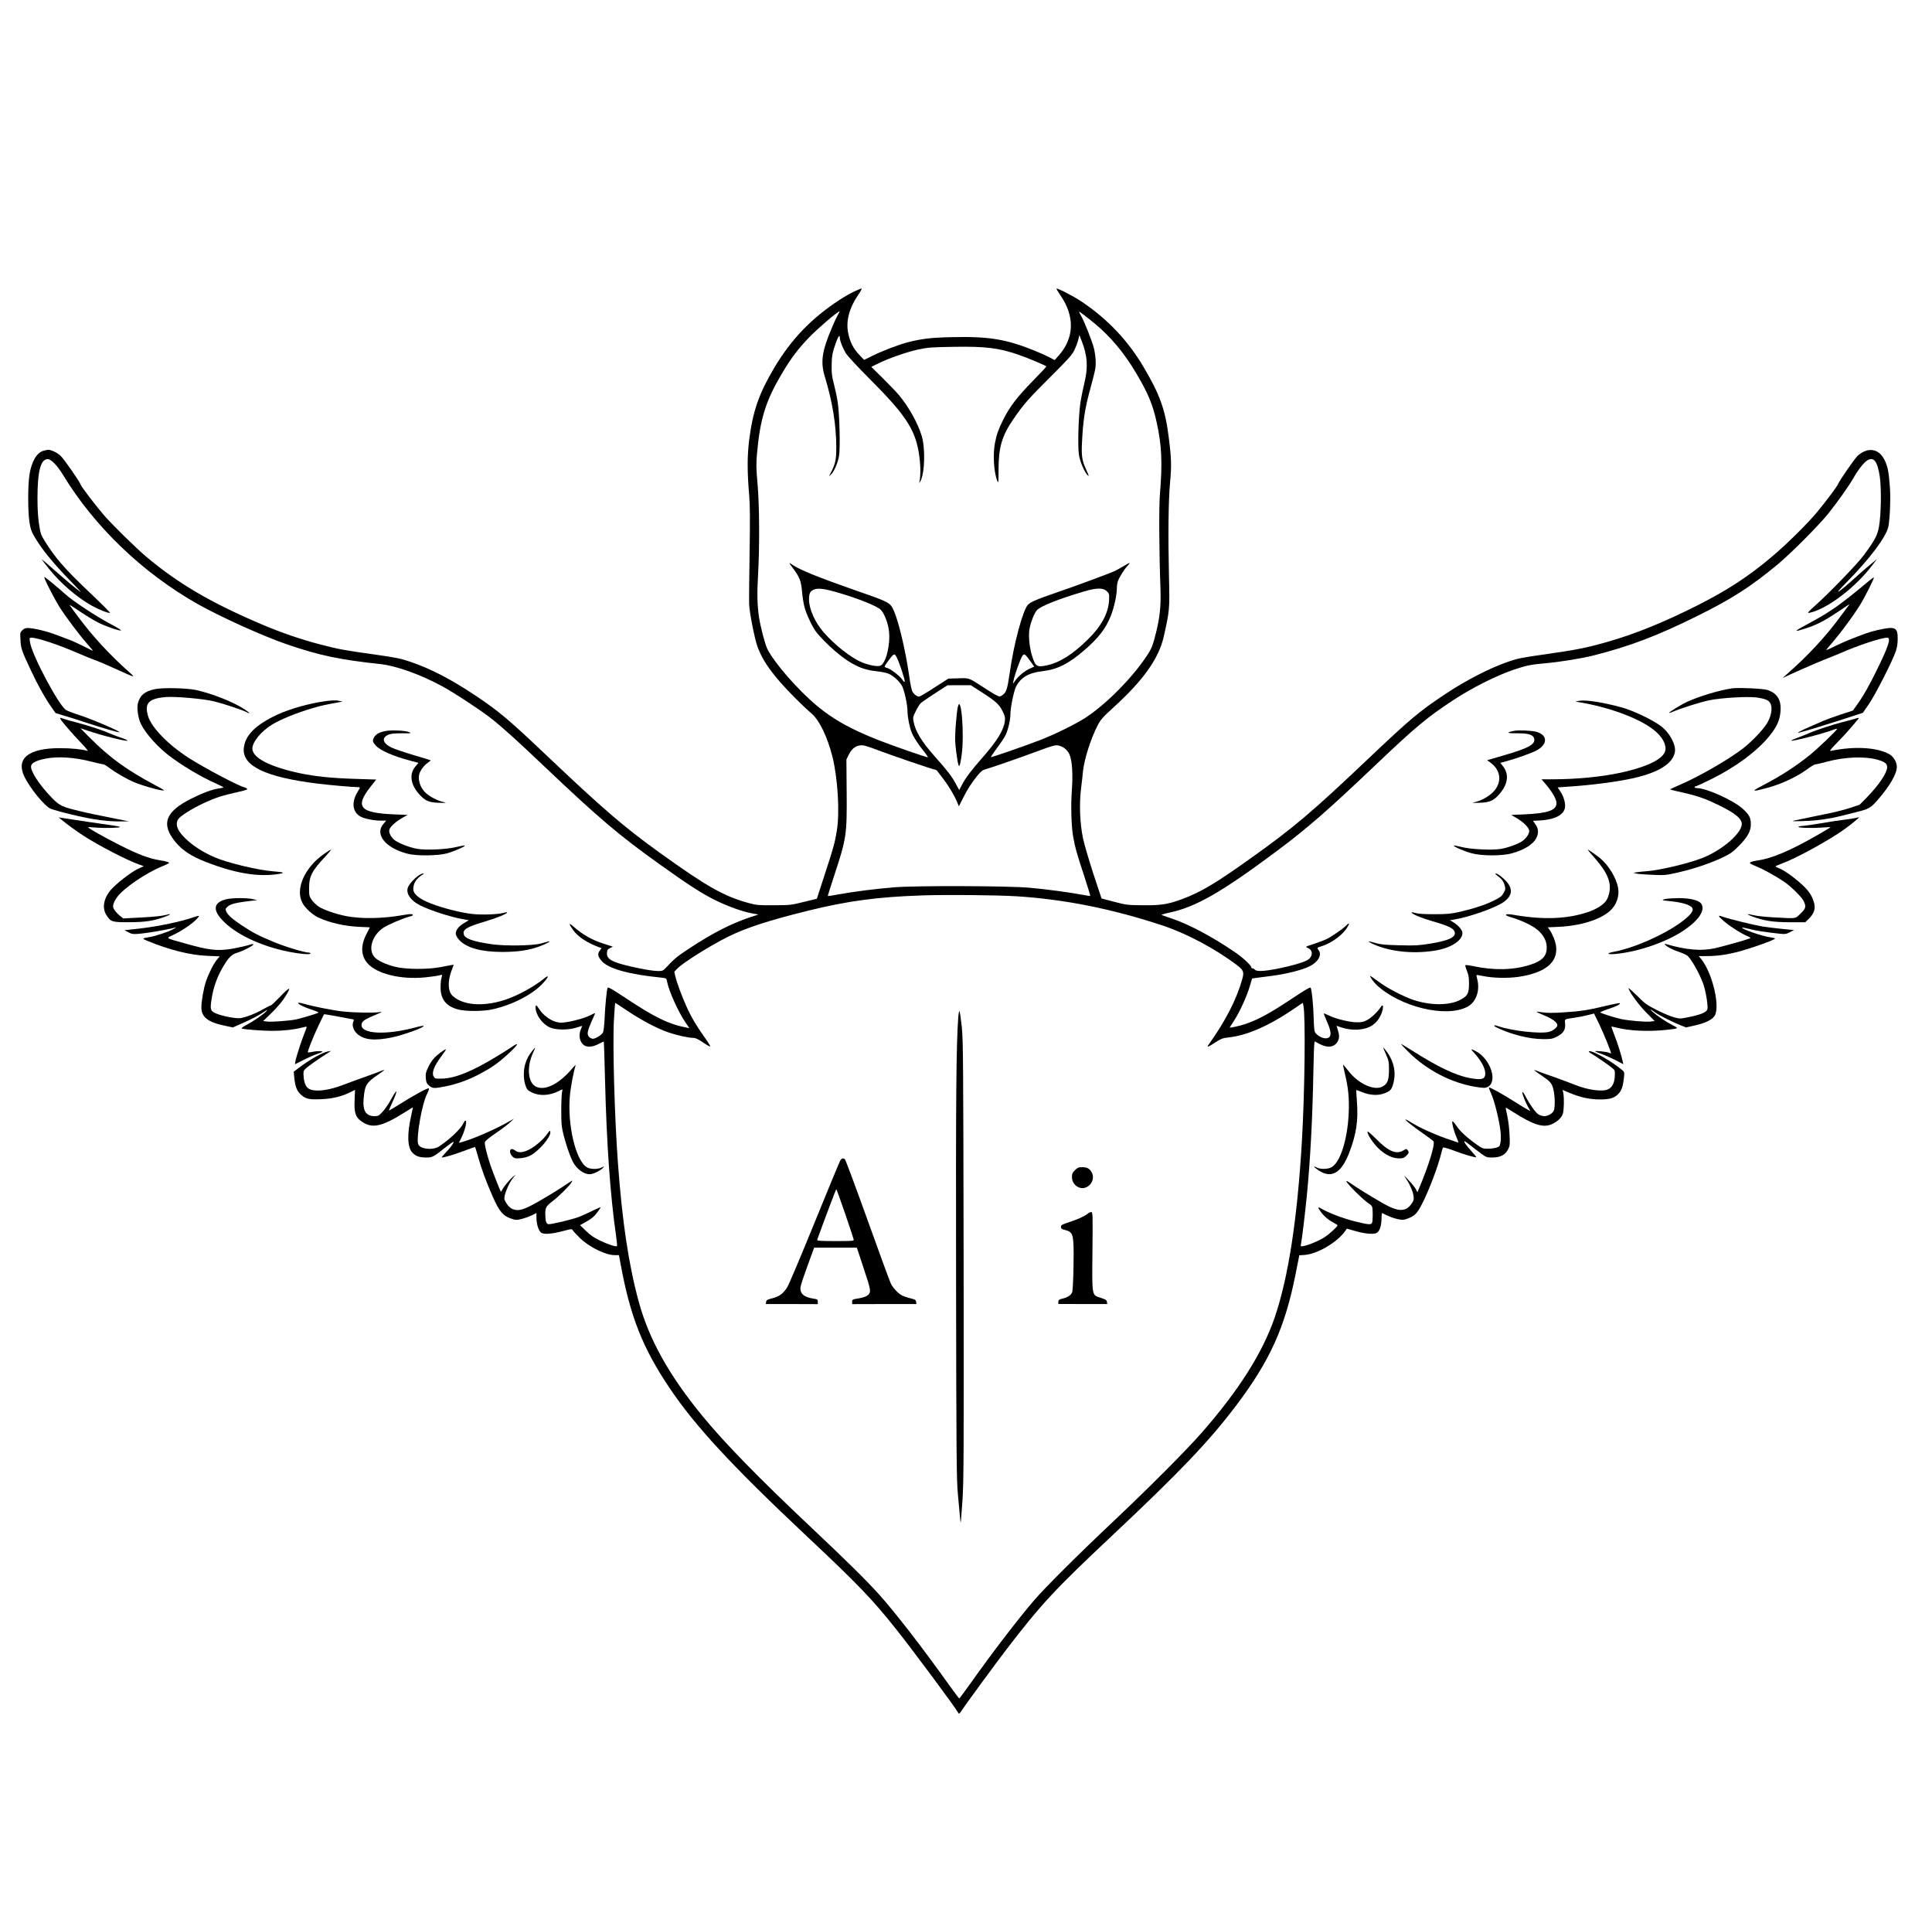 <?xml version="1.0" standalone="no"?>
<!DOCTYPE svg PUBLIC "-//W3C//DTD SVG 20010904//EN"
 "http://www.w3.org/TR/2001/REC-SVG-20010904/DTD/svg10.dtd">
<svg version="1.0" xmlns="http://www.w3.org/2000/svg"
 width="2197pt" height="2191pt" viewBox="0 0 2197 2191"
 preserveAspectRatio="xMidYMid meet">

<g transform="translate(0,2191) scale(0.1,-0.1)"
fill="#000000" stroke="none">
<path d="M9712 18595 c-39 -18 -111 -59 -160 -91 -324 -211 -553 -449 -748
-776 -175 -296 -243 -492 -285 -823 -23 -184 -22 -363 1 -635 9 -98 10 -275 4
-645 -4 -280 -7 -544 -5 -585 3 -92 64 -401 96 -485 49 -132 121 -243 255
-398 87 -101 252 -267 362 -362 88 -78 176 -261 233 -484 62 -245 86 -638 51
-846 -24 -143 -36 -188 -137 -496 l-90 -277 -148 -36 c-143 -36 -155 -37 -337
-38 -174 -1 -197 0 -286 24 -284 77 -479 187 -1013 571 -413 297 -656 507
-1305 1123 -411 390 -530 490 -790 664 -281 187 -505 304 -738 384 -116 40
-163 49 -420 86 -346 48 -401 59 -602 111 -222 57 -452 136 -673 230 -582 248
-950 464 -1312 768 -121 102 -389 365 -485 476 -97 113 -249 313 -261 342 -17
45 -190 293 -231 332 -41 39 -123 75 -151 66 -7 -2 -24 -6 -39 -9 -77 -17
-141 -124 -163 -274 -19 -123 -19 -406 -1 -532 11 -76 21 -108 51 -160 82
-145 213 -307 420 -519 135 -140 138 -143 64 -85 -43 32 -150 124 -240 203
-89 80 -158 138 -154 130 5 -8 41 -54 80 -104 131 -164 321 -328 492 -423 77
-43 187 -86 204 -80 5 2 -91 98 -212 213 -305 289 -405 404 -531 605 -42 68
-48 85 -64 190 -12 78 -18 173 -18 295 0 305 36 445 116 445 39 0 109 -72 172
-175 358 -591 905 -1116 1531 -1471 266 -150 751 -369 1030 -464 361 -123 592
-171 1050 -220 181 -20 456 -118 701 -251 149 -81 462 -288 580 -383 120 -97
279 -240 584 -530 625 -593 853 -786 1320 -1119 319 -228 476 -329 625 -402
144 -71 313 -131 420 -150 l70 -12 -85 -28 c-222 -73 -441 -185 -708 -362
-131 -86 -165 -114 -261 -217 -30 -32 -39 -36 -85 -36 -55 0 -159 17 -301 49
-226 51 -289 86 -283 158 2 31 9 41 35 54 l32 16 -114 37 c-125 41 -234 103
-327 186 -62 55 -66 44 -11 -34 54 -76 159 -145 296 -196 l28 -10 -22 -29
c-27 -37 -21 -68 26 -120 77 -85 311 -150 676 -186 56 -6 57 -7 64 -43 19
-105 128 -347 209 -465 l45 -66 -32 6 c-202 38 -367 119 -700 341 -139 92
-191 122 -197 113 -10 -18 -28 -194 -35 -356 -4 -71 -11 -140 -18 -153 -13
-28 -85 -72 -115 -72 -12 0 -31 9 -43 21 -27 27 -21 64 27 174 20 44 38 85 41
92 2 7 -19 -1 -49 -17 -59 -31 -171 -64 -277 -81 -59 -9 -80 -8 -125 5 -66 20
-143 79 -182 140 -33 51 -44 57 -44 23 0 -83 76 -189 162 -228 71 -31 212 -32
306 -1 34 11 62 19 62 17 0 -1 -7 -19 -15 -38 -29 -69 -13 -146 37 -181 36
-25 99 -20 163 14 32 17 59 29 61 27 2 -1 8 -198 14 -437 18 -728 60 -1318
126 -1773 8 -60 13 -111 10 -114 -10 -11 -103 19 -194 63 -70 34 -109 61 -159
110 l-67 65 51 28 c79 44 109 68 147 120 20 27 36 51 36 55 0 3 -39 -13 -87
-37 -49 -24 -117 -56 -153 -70 -76 -30 -323 -89 -353 -85 -24 3 -35 32 -36 99
-2 89 6 104 83 163 77 59 195 177 215 214 11 20 10 22 -1 15 -7 -4 -60 -39
-117 -77 -57 -38 -173 -108 -257 -156 -170 -97 -228 -114 -298 -85 -33 14 -72
61 -89 107 -13 37 45 183 100 249 l28 34 -30 -23 c-36 -29 -101 -106 -122
-145 -8 -16 -16 -27 -18 -25 -7 7 -87 211 -117 298 -42 124 -70 240 -64 265 4
14 48 50 118 98 62 42 136 97 163 122 l50 47 -45 -26 c-160 -93 -429 -210
-554 -242 l-28 -7 22 44 c47 91 76 209 52 209 -5 0 -16 -16 -25 -35 -30 -62
-150 -176 -272 -258 -73 -49 -226 -31 -241 28 -21 83 45 455 100 563 15 30 26
60 24 67 -3 15 -167 -73 -348 -188 -57 -36 -106 -65 -107 -63 -2 2 14 41 36
87 70 153 62 176 -14 37 -27 -51 -71 -113 -96 -140 -40 -43 -50 -48 -88 -48
-100 0 -139 61 -126 200 13 152 31 182 163 271 39 27 72 51 72 54 0 2 -17 -3
-37 -11 -20 -9 -105 -40 -187 -69 -83 -30 -194 -70 -246 -90 -154 -59 -292
-79 -370 -52 -45 16 -69 59 -77 141 -5 61 -4 69 18 92 23 25 149 115 249 177
l45 29 -35 -6 c-63 -11 -216 -97 -338 -191 l-52 -40 6 -64 c10 -102 29 -154
73 -194 57 -52 95 -60 235 -54 127 5 237 32 337 83 l46 23 -5 -118 c-6 -142
10 -191 78 -240 118 -85 229 -63 485 98 54 34 98 61 99 61 2 0 -8 -46 -20
-102 -46 -204 -41 -353 14 -411 38 -42 81 -57 158 -57 73 0 82 5 237 129 37
29 70 51 74 48 7 -8 -37 -69 -96 -129 -25 -27 -42 -48 -39 -48 31 0 135 31
246 72 73 28 134 49 135 47 2 -2 17 -55 35 -117 41 -144 88 -271 165 -447 74
-168 118 -220 210 -250 55 -18 59 -19 125 -2 37 10 88 29 115 42 l47 24 0 -53
c0 -74 25 -152 56 -172 31 -21 125 -13 255 22 88 23 93 24 102 7 5 -10 42 -50
81 -88 104 -102 292 -195 395 -195 l49 0 22 -117 c108 -583 249 -940 550
-1388 295 -440 711 -889 1575 -1701 569 -534 738 -710 1007 -1049 198 -250
666 -879 704 -948 9 -16 13 -14 36 21 51 77 384 531 511 697 394 514 550 682
1197 1290 776 729 1107 1076 1413 1480 388 513 559 891 680 1501 l42 212 60 4
c145 10 372 144 461 271 l20 28 84 -24 c112 -33 211 -43 250 -27 37 15 60 83
60 173 0 32 3 57 8 55 74 -38 128 -59 178 -69 54 -11 67 -10 107 5 85 32 109
56 164 161 80 153 188 438 224 590 6 28 15 54 19 58 4 5 62 -12 129 -37 110
-42 240 -80 248 -72 2 2 -21 31 -52 65 -61 68 -90 109 -83 116 2 3 32 -17 65
-44 34 -27 89 -70 124 -95 60 -44 66 -46 129 -46 90 0 147 29 178 90 22 42 23
53 18 165 -2 66 -14 162 -25 214 -12 52 -20 96 -18 97 1 2 36 -19 77 -45 246
-156 355 -189 458 -137 60 31 98 68 114 114 13 41 16 176 5 234 l-8 36 83 -35
c118 -49 226 -73 337 -73 116 0 165 14 212 61 39 39 55 85 66 190 6 58 5 62
-23 85 -113 95 -331 220 -371 212 -13 -2 -6 -10 28 -30 54 -32 191 -126 234
-162 28 -23 30 -28 28 -86 -3 -79 -27 -129 -73 -153 -65 -34 -235 -11 -391 53
-41 17 -138 53 -216 81 -79 27 -166 58 -195 70 -62 24 -58 19 43 -50 100 -68
115 -85 133 -157 18 -69 21 -199 6 -238 -12 -34 -66 -66 -109 -66 -18 0 -49 9
-67 20 -34 22 -101 116 -149 210 -16 30 -30 49 -33 42 -5 -15 32 -110 66 -171
l25 -43 -33 17 c-18 9 -84 49 -146 89 -146 92 -285 169 -292 161 -3 -3 9 -36
26 -73 33 -70 84 -271 103 -407 10 -71 7 -144 -8 -181 -7 -19 -67 -34 -137
-34 -53 0 -64 4 -122 46 -113 80 -191 152 -232 214 -23 33 -43 56 -47 50 -8
-14 18 -114 49 -183 14 -31 22 -57 19 -57 -3 0 -64 21 -137 46 -150 53 -301
122 -398 182 -131 81 -57 10 118 -113 67 -47 127 -92 134 -100 23 -28 -53
-276 -165 -540 l-17 -40 -18 35 c-10 19 -46 64 -80 100 -60 64 -61 64 -30 17
45 -68 78 -145 84 -197 5 -38 2 -51 -22 -85 -67 -97 -153 -95 -329 6 -138 79
-305 182 -365 226 -27 19 -48 30 -48 24 0 -24 199 -221 262 -259 15 -8 29 -25
32 -36 8 -28 7 -145 0 -173 -9 -31 -32 -30 -202 12 -131 33 -294 95 -379 145
-40 24 -41 15 -5 -36 37 -51 86 -93 145 -124 26 -14 47 -28 47 -32 0 -13 -90
-96 -144 -132 -60 -40 -189 -94 -243 -103 -34 -6 -35 -5 -29 23 12 59 46 345
66 544 40 410 65 876 75 1415 3 165 8 310 11 322 l4 23 57 -30 c94 -50 174
-36 208 37 18 37 16 69 -10 149 l-7 21 54 -18 c124 -42 269 -33 352 23 55 36
100 102 116 169 14 57 5 76 -19 39 -35 -54 -108 -123 -156 -148 -41 -22 -62
-26 -120 -25 -84 2 -242 41 -314 78 -29 14 -55 25 -57 22 -2 -2 14 -44 36 -93
59 -132 53 -189 -18 -189 -41 0 -102 37 -121 73 -5 10 -11 74 -12 142 -3 151
-23 348 -36 361 -7 7 -77 -35 -194 -113 -264 -177 -399 -250 -554 -303 -60
-20 -176 -45 -171 -36 2 3 29 45 59 93 64 103 138 268 171 382 l24 81 48 7
c27 4 106 14 177 23 158 20 339 65 424 106 100 48 149 131 108 185 -21 27 -20
29 28 44 103 31 221 112 280 191 46 64 49 93 5 46 -36 -36 -158 -122 -223
-154 -22 -11 -86 -35 -142 -54 -101 -33 -102 -33 -73 -46 67 -27 61 -107 -11
-143 -54 -28 -187 -65 -339 -95 -150 -29 -232 -32 -250 -10 -7 8 -19 15 -26
15 -8 0 -14 5 -14 10 0 23 -98 114 -194 179 -255 173 -511 309 -706 376 -58
19 -112 38 -120 41 -8 4 27 15 79 26 306 63 600 231 1246 714 331 247 573 458
1115 974 445 423 579 535 878 731 202 134 491 279 683 344 150 50 192 59 372
75 158 14 403 54 531 86 413 104 731 224 1186 450 388 192 606 331 910 583
154 127 475 450 583 585 108 136 241 324 287 407 46 83 114 169 150 192 77 49
119 -4 146 -183 20 -139 15 -436 -10 -572 -18 -96 -45 -148 -170 -318 -71 -98
-401 -439 -558 -578 -48 -42 -83 -78 -78 -80 6 -2 34 4 62 13 199 65 483 288
658 515 l65 85 -76 -63 c-42 -34 -110 -93 -150 -130 -212 -192 -289 -243 -136
-88 271 272 469 534 491 651 18 96 27 330 16 459 -13 170 -25 225 -61 298 -65
130 -188 148 -305 46 -31 -28 -212 -289 -226 -328 -8 -22 -141 -199 -233 -310
-108 -131 -352 -372 -519 -512 -259 -219 -503 -379 -836 -547 -377 -191 -708
-326 -1018 -415 -242 -70 -365 -95 -727 -146 -263 -37 -303 -45 -425 -87 -199
-69 -470 -208 -700 -361 -299 -198 -396 -279 -890 -747 -628 -596 -842 -777
-1315 -1114 -414 -296 -579 -394 -795 -474 -161 -59 -240 -72 -445 -69 -173 1
-186 3 -325 39 l-144 38 -93 280 c-50 155 -104 337 -118 405 -35 168 -44 385
-22 565 9 72 19 159 22 194 14 140 90 378 170 530 32 61 58 90 179 200 338
307 515 557 570 806 66 292 68 314 59 672 -11 471 -7 867 12 1073 18 193 16
283 -16 526 -39 311 -103 486 -289 798 -177 297 -406 539 -701 737 -92 62
-275 156 -285 147 -2 -3 18 -38 46 -78 163 -237 156 -482 -19 -680 l-48 -54
-59 31 c-32 17 -108 51 -169 76 -322 130 -518 163 -928 154 -247 -5 -349 -17
-512 -58 -105 -27 -298 -101 -410 -157 l-89 -44 -57 60 c-68 72 -105 147 -125
250 -26 135 14 282 116 431 27 39 44 71 37 71 -7 -1 -45 -16 -85 -35z m-180
-257 c-11 -18 -42 -82 -67 -143 -119 -277 -137 -398 -85 -568 87 -286 130
-552 130 -807 0 -134 -10 -183 -60 -280 l-23 -45 22 19 c34 30 79 134 92 211
16 92 6 486 -16 619 -8 55 -28 145 -42 200 -22 81 -27 122 -26 206 1 111 8
151 50 268 25 70 43 92 43 52 0 -33 31 -112 66 -172 22 -36 129 -151 292 -315
420 -421 519 -585 552 -911 10 -94 8 -182 -6 -247 -2 -11 5 -2 16 21 47 98 53
369 11 509 -42 141 -150 335 -260 465 -25 30 -106 114 -179 187 l-134 132 69
34 c116 59 333 135 463 163 114 24 149 27 407 31 362 6 515 -13 741 -92 93
-32 299 -119 311 -130 2 -3 -70 -80 -160 -172 -175 -179 -257 -287 -333 -439
-52 -105 -73 -163 -92 -262 -25 -130 -12 -335 27 -430 13 -30 14 -19 14 125 0
256 38 387 167 575 117 171 171 232 423 483 209 208 245 249 273 306 17 36 37
89 44 118 l12 52 27 -69 c65 -164 74 -297 30 -477 -16 -66 -37 -169 -46 -230
-21 -147 -31 -488 -16 -585 12 -80 65 -202 101 -235 16 -15 13 -3 -15 58 -51
110 -59 160 -51 317 11 235 32 374 81 560 72 267 75 280 75 355 0 39 -9 108
-20 154 -20 81 -111 312 -151 379 -10 18 -19 35 -19 38 0 7 80 -53 184 -139
172 -142 330 -330 459 -548 143 -240 195 -364 240 -570 58 -262 67 -456 37
-819 -12 -142 -9 -660 6 -1064 7 -197 -5 -324 -47 -496 -39 -160 -52 -192
-113 -284 -168 -250 -449 -534 -686 -692 -110 -73 -350 -191 -525 -259 -159
-62 -547 -196 -556 -193 -4 2 27 48 68 103 42 55 87 123 100 152 28 60 53 169
53 234 0 71 38 258 62 308 52 107 144 162 301 180 173 20 300 84 484 244 156
136 238 242 294 383 37 93 68 231 69 305 0 31 5 71 12 90 15 45 72 136 111
177 39 41 29 41 -42 -2 -31 -18 -74 -43 -96 -54 -54 -27 -421 -163 -680 -252
-221 -76 -289 -106 -317 -137 -57 -63 -160 -446 -204 -761 -29 -201 -40 -236
-89 -268 -25 -16 -28 -16 -61 0 -20 9 -87 50 -150 91 -170 111 -159 107 -288
103 l-111 -3 -159 -102 c-87 -57 -165 -103 -173 -103 -23 0 -50 18 -72 48 -15
21 -26 75 -46 213 -39 268 -117 596 -170 714 -42 94 -49 98 -403 221 -461 161
-670 246 -754 305 -42 30 -40 23 11 -44 74 -99 91 -141 101 -259 5 -57 17
-137 28 -179 22 -82 87 -222 130 -279 43 -58 142 -158 227 -230 170 -143 294
-204 457 -221 57 -6 122 -19 144 -29 53 -23 118 -82 150 -136 27 -47 64 -215
64 -295 0 -63 25 -186 50 -244 22 -52 82 -142 146 -220 24 -30 40 -55 34 -55
-20 0 -421 140 -565 197 -319 127 -509 234 -693 387 -222 185 -490 493 -567
650 -27 56 -77 250 -94 361 -20 137 -23 263 -11 475 19 326 16 785 -5 1034
-16 180 -17 229 -7 345 35 396 98 601 281 909 104 177 184 283 313 417 95 99
324 295 345 295 2 0 -4 -15 -15 -32z m23 -3173 c222 -66 422 -148 461 -188 41
-42 83 -152 93 -241 18 -158 -36 -373 -99 -395 -35 -12 -131 6 -211 40 -119
49 -304 194 -429 336 -100 112 -170 268 -170 376 0 70 11 94 53 113 49 22 124
12 302 -41z m3033 22 c25 -25 27 -33 24 -99 -6 -146 -86 -296 -241 -448 -172
-170 -324 -265 -469 -295 -112 -24 -129 -12 -168 116 -30 101 -41 233 -25 309
17 79 52 167 81 201 39 46 241 127 535 214 149 44 220 44 263 2z m-2389 -754
c28 -56 93 -251 89 -270 -2 -11 -11 -5 -29 22 -33 45 -134 122 -171 131 -16 3
-28 10 -28 16 0 12 77 117 95 130 18 13 24 9 44 -29z m1488 0 c16 -21 39 -52
51 -70 l23 -32 -47 -21 c-59 -26 -127 -81 -166 -134 l-30 -41 7 35 c7 39 32
117 64 200 45 115 53 121 98 63z m-525 -392 c161 -103 201 -140 239 -217 27
-54 31 -72 26 -112 -12 -100 -86 -223 -246 -405 -137 -157 -198 -237 -237
-311 l-36 -68 -32 58 c-53 99 -92 150 -260 340 -136 154 -206 270 -226 376
-10 50 -9 57 24 123 19 39 45 80 58 92 13 12 86 62 163 112 l140 90 132 1 132
0 123 -79z m-1187 -657 c157 -60 638 -224 657 -224 9 0 22 -9 29 -19 8 -10 39
-52 70 -92 60 -79 123 -185 154 -260 l19 -46 46 91 c52 104 98 175 167 260 39
48 57 61 93 71 66 18 408 137 609 212 145 54 180 63 212 58 57 -10 101 -44
129 -99 32 -66 43 -228 28 -421 -12 -164 -5 -406 16 -520 22 -123 41 -191 123
-438 41 -126 73 -230 71 -233 -3 -2 -40 3 -84 12 -148 28 -412 64 -606 81
-245 22 -1291 25 -1538 5 -207 -17 -455 -48 -619 -78 -73 -14 -135 -23 -137
-21 -2 2 30 104 71 228 141 428 147 466 143 958 l-3 366 28 57 c38 77 94 112
167 103 19 -3 89 -25 155 -51z m1585 -1664 c543 -34 1088 -143 1660 -332 269
-89 594 -261 837 -444 85 -64 93 -82 69 -168 -65 -231 -191 -476 -385 -747
-22 -31 1 -22 80 30 63 41 84 49 141 55 213 21 466 131 753 327 l100 68 7 -32
c25 -116 16 -967 -17 -1537 -52 -890 -154 -1553 -310 -2010 -138 -402 -410
-831 -835 -1315 -173 -197 -593 -618 -990 -993 -417 -393 -791 -766 -911 -907
-195 -228 -477 -597 -719 -938 -69 -97 -128 -176 -132 -177 -3 0 -61 78 -129
172 -286 402 -605 814 -785 1013 -147 163 -358 371 -764 754 -607 572 -992
967 -1245 1276 -377 460 -604 867 -720 1291 -116 421 -191 926 -239 1594 -38
522 -61 1356 -44 1625 6 99 12 181 13 183 1 1 38 -22 81 -51 194 -134 391
-240 532 -287 99 -33 225 -60 276 -60 26 0 55 -14 111 -52 41 -28 78 -49 81
-45 4 3 -25 50 -64 104 -92 128 -155 236 -207 353 -55 122 -109 271 -125 338
l-12 54 33 35 c63 66 372 260 574 361 206 103 469 188 910 297 453 112 794
158 1305 175 270 9 842 4 1070 -10z"/>
<path d="M10892 13873 c-7 -26 -17 -122 -24 -213 -10 -146 -9 -181 6 -300 27
-203 37 -207 62 -29 32 226 -6 698 -44 542z"/>
<path d="M10897 10343 c-23 -312 -28 -857 -25 -2968 3 -2039 5 -2279 21 -2455
26 -295 29 -322 32 -318 2 2 10 116 20 253 14 224 16 506 13 2730 -4 2271 -5
2494 -21 2650 -10 93 -22 174 -26 178 -5 5 -11 -27 -14 -70z"/>
<path d="M9556 8718 c-8 -13 -139 -329 -291 -703 -152 -374 -292 -705 -311
-737 -46 -75 -90 -108 -173 -129 -57 -14 -66 -20 -69 -41 l-3 -24 296 0 295
-1 0 27 c0 25 -4 28 -47 35 -114 17 -161 60 -149 136 3 22 39 130 80 241 l74
203 243 0 243 0 79 -240 c86 -258 87 -269 36 -307 -14 -11 -58 -24 -97 -30
-68 -11 -72 -13 -72 -38 l0 -27 365 1 366 0 -3 25 c-3 22 -11 27 -68 41 -36 9
-78 24 -95 33 -41 21 -99 83 -124 132 -11 22 -131 348 -266 725 -135 376 -251
688 -258 692 -21 13 -36 9 -51 -14z m54 -605 c52 -152 96 -284 98 -295 3 -17
-8 -18 -208 -18 -165 0 -211 3 -208 13 63 176 214 577 218 577 3 0 48 -125
100 -277z"/>
<path d="M12224 8606 c-29 -29 -34 -41 -34 -80 0 -84 85 -147 159 -116 68 28
99 106 67 168 -23 45 -53 62 -109 62 -42 0 -54 -5 -83 -34z"/>
<path d="M12369 8111 c-41 -31 -110 -63 -209 -95 -85 -28 -95 -34 -95 -55 0
-20 8 -26 50 -36 66 -17 82 -39 90 -130 10 -108 0 -545 -13 -577 -14 -34 -48
-57 -109 -72 -41 -10 -48 -16 -48 -37 l0 -24 278 -1 278 0 -3 24 c-3 21 -13
28 -68 46 -107 34 -102 9 -97 534 4 412 3 442 -13 442 -10 0 -28 -8 -41 -19z"/>
<path d="M510 15326 c20 -52 115 -233 162 -310 69 -110 228 -323 317 -423 40
-46 71 -83 69 -83 -2 0 -52 24 -110 54 -58 29 -132 63 -164 74 -33 12 -101 37
-152 57 -99 38 -252 75 -315 75 -28 0 -45 -7 -64 -26 -25 -25 -25 -29 -20
-112 5 -98 14 -121 119 -345 79 -169 156 -306 230 -413 l50 -71 91 -28 c51
-14 166 -51 257 -81 192 -63 372 -115 378 -109 11 11 -326 154 -470 200 -65
20 -129 46 -142 56 -90 71 -382 623 -404 764 -9 53 -8 55 14 55 70 0 307 -79
535 -178 63 -27 146 -61 184 -75 39 -13 147 -60 240 -102 232 -105 231 -105
150 -33 -217 193 -411 403 -576 625 -55 72 -99 134 -99 136 0 3 57 -33 126
-80 69 -46 160 -101 202 -122 87 -43 234 -94 257 -89 9 2 -44 35 -117 73 -165
87 -432 263 -518 342 -75 68 -227 193 -234 193 -3 0 -1 -11 4 -24z"/>
<path d="M21215 15274 c-286 -238 -396 -316 -621 -438 -178 -96 -199 -111
-124 -90 169 49 257 92 430 208 134 91 138 93 124 75 -6 -8 -49 -66 -96 -129
-168 -229 -372 -448 -613 -659 -28 -24 -45 -41 -40 -38 62 32 393 177 470 207
55 21 141 56 190 77 195 86 459 173 526 173 47 0 14 -101 -127 -385 -73 -149
-140 -268 -188 -337 l-75 -106 -143 -47 c-79 -26 -165 -58 -193 -70 -27 -12
-99 -44 -160 -70 -104 -45 -156 -75 -110 -63 102 27 210 60 445 135 l274 89
69 100 c72 104 269 491 306 601 14 43 21 88 21 143 0 130 -29 142 -231 96 -93
-21 -163 -46 -364 -128 -27 -11 -90 -41 -140 -65 -60 -30 -85 -39 -75 -27 8
10 43 52 78 92 86 100 222 284 294 398 62 98 174 321 167 329 -3 2 -45 -29
-94 -71z"/>
<path d="M1761 14075 c-117 -26 -168 -68 -192 -158 -12 -45 -5 -122 17 -196
29 -98 163 -262 312 -383 145 -116 382 -259 564 -339 43 -19 78 -37 78 -40 0
-4 -22 -9 -49 -13 -72 -9 -182 -49 -306 -111 -309 -152 -361 -296 -182 -507
76 -89 177 -155 334 -216 329 -129 592 -174 820 -140 92 13 78 22 -52 32 -171
13 -519 96 -666 160 -175 75 -329 189 -399 293 -34 52 -39 100 -14 139 26 39
168 127 301 188 133 60 195 80 377 121 107 25 118 29 101 41 -10 8 -23 14 -27
14 -39 0 -466 225 -638 337 -231 150 -418 343 -456 471 -44 146 5 200 201 217
107 9 432 -20 550 -49 106 -26 319 -97 368 -122 53 -28 38 -7 -25 34 -127 82
-361 175 -548 217 -105 23 -384 29 -469 10z"/>
<path d="M19695 14084 c-145 -22 -366 -88 -510 -153 -63 -29 -205 -116 -205
-126 0 -3 17 2 38 11 85 38 324 113 417 132 143 29 438 46 540 32 109 -16 142
-31 161 -75 22 -54 3 -148 -46 -224 -51 -79 -167 -199 -265 -277 -161 -125
-498 -320 -718 -415 -59 -26 -111 -49 -114 -52 -2 -3 31 -13 74 -22 179 -38
284 -70 394 -120 226 -101 333 -175 345 -240 19 -102 -210 -306 -446 -399
-159 -63 -485 -140 -635 -151 -44 -3 -96 -9 -115 -12 l-35 -6 35 -9 c19 -5
100 -11 180 -14 138 -6 152 -5 285 25 182 41 383 109 515 173 90 43 117 62
185 132 97 98 135 166 135 243 0 76 -18 110 -91 177 -107 97 -414 236 -522
236 -15 0 -27 5 -27 10 0 6 6 10 13 10 7 0 85 36 174 80 280 139 516 313 658
485 75 91 110 157 125 234 30 161 -16 257 -143 297 -51 16 -329 28 -402 18z"/>
<path d="M3705 13939 c-180 -24 -408 -87 -551 -154 -251 -117 -370 -237 -382
-386 -15 -199 250 -325 838 -398 138 -17 408 -41 472 -41 15 0 13 -7 -12 -47
-75 -118 -64 -232 26 -285 42 -25 154 -48 233 -48 l63 0 -30 -35 c-106 -120
23 -279 276 -342 102 -26 342 -23 445 5 83 23 219 83 201 89 -6 2 -48 -6 -95
-17 -107 -27 -338 -38 -443 -21 -90 15 -229 70 -269 108 -39 37 -59 85 -48
115 13 34 78 91 146 129 l60 34 -150 6 c-397 16 -454 85 -266 321 l59 75 -217
7 c-282 8 -473 28 -651 65 -345 74 -540 175 -540 281 0 75 102 198 226 273
103 62 274 131 459 186 88 26 143 39 300 67 l40 7 -30 7 c-39 10 -75 9 -160
-1z"/>
<path d="M17950 13941 l-35 -7 45 -8 c320 -53 643 -169 816 -292 105 -74 163
-158 164 -236 0 -104 -178 -199 -506 -272 -220 -48 -506 -76 -786 -76 l-118 0
60 -71 c65 -78 110 -159 110 -199 0 -83 -98 -117 -370 -129 l-145 -6 60 -35
c82 -48 145 -112 145 -148 0 -34 -37 -86 -82 -117 -49 -33 -167 -75 -245 -87
-104 -16 -340 -4 -441 22 -46 12 -86 19 -89 16 -10 -9 117 -64 202 -87 113
-31 345 -32 456 -1 141 38 243 102 279 173 29 56 26 108 -9 156 l-29 41 81 4
c166 10 267 61 283 143 9 49 -13 128 -51 185 l-32 48 101 7 c278 17 579 57
766 99 284 65 442 165 466 294 16 83 -59 222 -159 297 -97 73 -317 177 -448
213 -222 60 -412 89 -489 73z"/>
<path d="M689 13733 c14 -28 131 -162 233 -269 51 -53 84 -94 73 -91 -58 18
-185 31 -310 31 -360 1 -507 -116 -408 -324 60 -126 232 -337 297 -364 17 -7
67 -22 111 -34 298 -79 500 -112 670 -111 l110 1 -115 23 c-278 55 -342 69
-450 95 -196 47 -225 61 -312 151 -144 149 -248 310 -234 363 8 34 61 60 159
80 141 29 333 17 530 -34 64 -16 123 -30 132 -30 9 0 42 -20 73 -44 68 -51
194 -124 278 -159 80 -34 248 -84 310 -92 48 -6 45 -4 -71 58 -325 173 -521
316 -745 541 l-105 106 75 -25 c172 -59 460 -130 460 -115 0 5 -30 18 -67 31
-38 12 -93 33 -123 46 -88 39 -245 91 -386 128 -72 19 -143 39 -158 45 -36 13
-38 13 -27 -7z"/>
<path d="M21080 13734 c-25 -7 -81 -23 -125 -33 -97 -24 -311 -94 -380 -125
-27 -13 -85 -35 -127 -51 -43 -15 -78 -31 -78 -35 0 -15 367 80 483 125 20 8
37 11 37 6 0 -12 -221 -224 -306 -292 -158 -129 -343 -248 -553 -356 -124 -64
-108 -68 75 -18 154 42 334 127 444 209 41 31 84 56 95 56 11 0 69 14 129 30
203 55 433 64 579 22 80 -23 107 -44 107 -84 0 -63 -92 -201 -228 -341 l-86
-87 -110 -36 c-60 -19 -155 -44 -210 -55 -56 -11 -162 -33 -236 -49 -74 -16
-157 -34 -185 -39 -40 -8 -19 -9 100 -6 151 4 295 24 450 63 44 12 112 28 150
38 147 36 168 47 252 145 136 157 213 292 213 371 0 53 -37 115 -83 142 -138
79 -395 95 -662 40 -26 -5 -18 6 71 98 85 87 142 151 233 261 17 20 11 20 -49
1z"/>
<path d="M4390 13600 c-76 -14 -117 -36 -138 -77 -18 -33 -15 -49 20 -88 50
-57 200 -123 400 -175 l87 -23 -34 -40 c-74 -86 -58 -206 43 -318 67 -74 108
-92 222 -96 95 -3 95 -3 45 10 -65 17 -145 59 -190 99 -73 64 -103 173 -67
244 23 45 57 84 96 109 14 10 25 19 23 21 -2 2 -89 29 -193 59 -104 31 -217
69 -252 86 -102 50 -116 111 -34 147 27 11 68 15 152 15 109 -1 113 0 81 14
-39 17 -196 24 -261 13z"/>
<path d="M17213 13600 c-91 -19 -78 -28 38 -27 130 1 184 -16 195 -60 17 -64
-63 -109 -336 -188 l-199 -58 40 -29 c118 -86 131 -223 32 -329 -50 -53 -140
-103 -213 -119 -38 -8 -31 -9 50 -7 122 3 169 24 240 110 90 110 101 218 30
307 l-29 37 67 18 c110 29 293 95 345 123 131 71 128 177 -5 213 -55 14 -202
20 -255 9z"/>
<path d="M696 12593 c72 -59 176 -135 254 -185 172 -112 504 -283 635 -328
l50 -17 -68 -32 c-78 -37 -246 -168 -307 -239 -81 -95 -101 -205 -51 -284 51
-80 60 -83 261 -83 186 1 283 16 413 65 73 28 68 35 -9 15 -35 -9 -145 -20
-266 -26 l-207 -11 -36 29 c-19 15 -47 44 -60 63 -21 31 -23 40 -15 71 6 20
23 55 40 77 74 103 324 274 515 353 83 35 88 38 65 48 -14 5 -56 15 -95 21
-118 18 -251 69 -450 170 -184 93 -370 198 -363 205 2 2 48 0 103 -5 102 -7
270 -2 259 9 -3 3 -42 11 -87 17 -45 6 -163 23 -262 38 -99 15 -218 33 -264
40 l-84 13 29 -24z"/>
<path d="M21100 12610 c-19 -5 -78 -14 -130 -20 -52 -6 -173 -24 -269 -41 -96
-16 -189 -29 -205 -29 -17 0 -37 -4 -44 -9 -20 -12 140 -19 261 -10 56 4 103
6 104 5 2 -1 -52 -34 -120 -73 -334 -194 -549 -285 -724 -308 -28 -4 -59 -12
-68 -19 -14 -10 -4 -16 62 -44 80 -32 215 -106 313 -171 80 -52 210 -180 231
-226 30 -64 25 -83 -36 -142 -63 -61 -38 -57 -301 -43 -94 5 -199 16 -233 25
-79 20 -89 13 -19 -13 138 -51 234 -66 425 -67 l182 0 40 39 c57 56 77 111 62
173 -18 72 -47 122 -104 182 -76 78 -216 184 -280 212 -31 13 -57 26 -57 29 0
3 35 18 78 34 160 59 530 262 702 385 78 56 182 141 170 140 -3 -1 -21 -5 -40
-9z"/>
<path d="M3684 12201 c-226 -159 -332 -408 -241 -564 34 -57 113 -128 174
-157 128 -60 297 -99 459 -107 l130 -6 -40 -79 c-67 -130 -62 -244 13 -330
107 -121 378 -187 655 -160 68 7 138 17 156 22 19 5 35 8 37 7 1 -2 -2 -19 -7
-38 -6 -18 -10 -68 -10 -109 1 -132 64 -211 200 -247 85 -23 286 -22 388 1
230 51 458 169 576 297 73 79 74 105 1 45 -78 -63 -206 -139 -326 -192 -279
-124 -567 -122 -702 4 -54 51 -59 163 -11 291 l24 63 -33 -5 c-17 -3 -72 -13
-122 -23 -139 -27 -392 -26 -510 4 -109 27 -205 72 -239 113 -74 88 -21 251
108 334 56 35 217 104 295 125 32 8 41 14 33 22 -8 8 -37 7 -104 -5 -239 -42
-477 -46 -653 -12 -114 22 -258 72 -312 108 -26 18 -61 52 -78 75 -28 41 -30
50 -30 135 0 136 32 198 194 369 35 38 59 68 54 68 -6 0 -41 -22 -79 -49z"/>
<path d="M18140 12148 c137 -156 183 -265 161 -384 -6 -32 -21 -73 -34 -91
-33 -50 -111 -99 -211 -133 -232 -78 -500 -89 -825 -34 -63 11 -96 13 -103 6
-7 -7 5 -15 38 -25 160 -48 288 -112 345 -174 59 -63 83 -125 77 -198 -7 -83
-61 -134 -188 -174 -191 -61 -411 -66 -653 -14 -42 9 -80 13 -83 10 -4 -4 4
-32 17 -64 19 -46 24 -76 24 -148 0 -111 -17 -141 -106 -186 -124 -62 -333
-61 -524 2 -121 41 -304 136 -406 214 -46 34 -86 61 -88 60 -6 -7 38 -70 71
-101 266 -251 790 -379 1033 -251 100 52 147 181 114 313 -6 25 -10 46 -8 48
2 2 33 -2 69 -10 116 -24 283 -28 408 -10 304 45 451 165 427 350 -7 54 -41
138 -74 185 l-20 28 132 6 c241 12 460 80 573 179 76 67 112 170 94 266 -21
112 -106 253 -202 333 -48 39 -133 99 -142 99 -4 0 34 -46 84 -102z"/>
<path d="M4753 11951 c-54 -39 -111 -107 -118 -142 -15 -66 41 -142 142 -192
113 -57 350 -134 486 -157 l68 -12 -53 -32 c-66 -39 -102 -89 -94 -131 4 -16
22 -46 42 -66 86 -88 252 -132 489 -132 177 1 297 19 416 62 88 32 153 69 99
56 -14 -3 -50 -13 -80 -22 -86 -25 -411 -30 -559 -8 -213 31 -305 64 -317 112
-14 56 32 84 244 147 135 40 260 92 248 103 -2 3 -21 0 -43 -6 -65 -18 -242
-24 -353 -12 -130 14 -333 66 -475 121 -131 52 -195 105 -195 162 0 67 33 119
106 165 16 10 16 12 3 12 -9 1 -34 -12 -56 -28z"/>
<path d="M17024 11957 c52 -38 73 -66 86 -111 11 -41 10 -48 -11 -88 -20 -36
-37 -50 -106 -84 -98 -50 -227 -92 -389 -130 -105 -24 -140 -27 -289 -28 -109
0 -186 4 -214 13 -23 7 -45 10 -47 8 -13 -13 100 -61 228 -98 177 -51 241 -80
257 -116 29 -64 -56 -107 -285 -143 -120 -19 -166 -22 -339 -17 -166 4 -213 8
-274 26 -40 12 -75 20 -78 18 -2 -3 17 -14 42 -26 189 -89 452 -119 705 -80
184 28 320 113 320 201 0 33 -41 83 -98 119 l-43 27 43 7 c162 25 457 127 557
193 127 84 123 180 -13 292 -26 22 -56 40 -65 39 -11 0 -7 -7 13 -22z"/>
<path d="M2567 11685 c-136 -37 -150 -116 -42 -233 148 -160 434 -297 755
-362 128 -26 250 -36 250 -21 0 6 -9 11 -19 11 -49 0 -267 66 -399 121 -170
70 -242 108 -367 191 -107 72 -161 121 -174 159 -9 25 -6 31 19 53 34 28 88
42 230 60 l105 12 -53 12 c-69 16 -244 14 -305 -3z"/>
<path d="M18942 11690 c-53 -12 -47 -17 35 -24 149 -14 244 -42 267 -79 20
-32 -23 -86 -130 -164 -200 -145 -530 -290 -761 -334 -91 -17 -81 -33 15 -25
257 23 582 135 778 267 175 118 250 233 199 306 -27 39 -130 63 -259 62 -61
-1 -126 -5 -144 -9z"/>
<path d="M2190 11478 c-129 -45 -390 -100 -580 -122 l-195 -22 45 -23 c38 -21
53 -23 115 -18 116 10 335 48 425 74 8 2 -5 -7 -30 -21 -52 -29 -204 -80 -270
-90 -86 -14 -88 -17 -24 -43 260 -106 483 -161 681 -170 l142 -6 -29 -34 c-37
-42 -95 -155 -127 -248 -27 -79 -53 -226 -53 -298 0 -113 76 -170 277 -211
l81 -17 129 57 c70 31 162 78 203 106 64 42 71 45 45 18 -35 -37 -143 -111
-230 -157 -38 -20 -54 -34 -45 -37 30 -10 237 -26 344 -26 125 0 244 13 331
35 32 9 60 14 62 12 2 -3 -10 -40 -28 -83 -57 -145 -118 -350 -101 -342 4 2
48 24 97 49 50 25 115 54 145 64 30 10 59 21 65 26 12 12 -68 11 -120 -1 -22
-5 -41 -7 -44 -5 -7 8 60 177 121 305 33 69 61 127 63 129 2 1 64 -8 137 -22
73 -14 150 -29 170 -32 35 -5 37 -7 26 -30 -18 -39 -1 -95 41 -136 76 -72 198
-85 396 -44 134 28 377 116 362 131 -3 4 -42 -3 -85 -15 -279 -75 -530 -82
-603 -15 -24 21 -24 55 -1 82 9 12 55 37 102 57 130 55 131 56 75 47 -66 -9
-285 -5 -410 9 -102 11 -336 57 -427 84 -135 40 -81 -11 62 -59 95 -32 102
-36 78 -45 -44 -17 -190 -60 -241 -71 -72 -15 -280 -31 -330 -24 l-44 6 80 77
c85 81 146 156 191 233 49 84 23 73 -76 -31 -53 -55 -101 -101 -108 -101 -6 0
-47 -21 -91 -46 -78 -45 -182 -86 -252 -99 -41 -8 -187 18 -263 46 -81 31 -87
44 -69 164 23 155 72 282 159 418 45 70 82 101 136 116 61 18 180 79 180 92 0
6 -7 8 -16 5 -35 -13 -173 -45 -241 -55 -158 -24 -252 -13 -518 63 -233 65
-221 56 -132 98 94 45 210 123 262 177 43 45 37 48 -45 19z"/>
<path d="M19585 11453 c62 -57 195 -145 272 -180 55 -24 57 -26 33 -35 -47
-18 -305 -90 -390 -109 -155 -34 -326 -19 -555 48 -18 5 -18 4 -6 -11 19 -23
90 -58 172 -85 36 -12 75 -32 86 -44 58 -64 151 -239 181 -342 26 -87 46 -227
38 -259 -8 -33 -72 -61 -203 -88 -109 -22 -110 -22 -179 -3 -38 10 -125 47
-194 82 -113 57 -135 73 -222 161 -54 53 -98 92 -98 86 0 -31 114 -189 200
-275 l96 -97 -46 -6 c-57 -7 -252 10 -339 29 -75 17 -222 64 -233 74 -4 4 36
21 90 39 98 32 143 55 131 67 -4 3 -71 -10 -150 -29 -200 -49 -298 -64 -491
-76 -118 -8 -186 -7 -234 0 -36 6 -68 9 -70 7 -3 -2 37 -21 88 -42 91 -37 148
-80 148 -111 0 -24 -49 -63 -94 -75 -97 -26 -430 11 -585 66 -50 17 -54 4 -7
-19 167 -79 366 -129 521 -130 90 -1 106 2 157 27 75 37 102 79 96 148 -6 56
-14 51 112 69 41 6 107 19 146 29 l71 18 61 -126 c51 -106 132 -306 132 -326
0 -3 -9 -1 -21 5 -21 12 -159 27 -159 17 0 -3 29 -15 65 -27 35 -12 108 -44
160 -70 l95 -49 -6 27 c-17 77 -58 208 -93 297 -21 55 -38 101 -36 103 2 2 29
-4 61 -12 143 -36 357 -46 552 -26 156 17 156 16 87 52 -79 40 -180 108 -230
153 -45 41 -32 37 35 -11 44 -31 192 -105 294 -146 l50 -19 98 22 c120 27 195
63 225 108 67 100 -21 481 -149 644 l-30 37 90 0 c112 0 218 14 342 45 156 40
443 142 435 155 -2 4 -28 10 -57 14 -84 10 -332 96 -317 110 2 2 36 -4 76 -14
80 -21 169 -35 318 -52 97 -11 101 -10 148 13 l48 25 -133 13 c-73 7 -173 19
-223 27 -96 16 -372 83 -444 108 -67 24 -70 19 -16 -31z"/>
<path d="M5815 10004 c-27 -19 -108 -70 -180 -113 -271 -164 -461 -240 -606
-244 -80 -2 -83 -1 -98 25 -24 41 6 120 84 223 35 47 60 85 56 85 -17 0 -102
-63 -136 -102 -21 -22 -51 -69 -67 -105 -26 -54 -30 -73 -26 -120 4 -48 10
-61 37 -85 38 -34 57 -35 188 -9 129 26 255 71 381 137 137 72 207 120 319
221 126 114 151 159 48 87z"/>
<path d="M16028 9939 c208 -202 482 -342 754 -386 90 -14 107 -14 133 -2 122
59 35 322 -136 410 -53 27 -58 24 -23 -13 84 -91 134 -181 134 -243 0 -66 -42
-78 -184 -50 -153 29 -362 129 -632 301 -73 46 -136 84 -140 84 -5 -1 38 -46
94 -101z"/>
<path d="M15758 9930 c35 -80 37 -91 37 -185 -1 -114 -15 -153 -68 -185 -94
-58 -281 26 -397 179 -30 38 -56 69 -57 67 -2 -2 8 -48 21 -104 38 -158 50
-277 43 -446 -13 -305 -99 -572 -202 -620 -42 -20 -121 -20 -159 -1 -51 27
-40 8 18 -31 148 -98 261 -31 351 206 80 211 102 361 85 581 -5 68 -8 124 -7
126 2 1 32 -9 67 -24 90 -36 179 -41 251 -14 71 27 84 42 104 116 35 135 1
270 -100 390 -22 27 -21 20 13 -55z"/>
<path d="M6053 9963 c-45 -58 -58 -83 -78 -143 -25 -72 -24 -187 2 -254 15
-43 25 -53 68 -75 88 -44 202 -39 308 14 42 22 48 23 42 8 -13 -35 -18 -317
-6 -410 11 -90 79 -310 122 -395 45 -88 124 -148 196 -148 39 0 126 43 153 76
14 16 13 16 -17 1 -44 -23 -130 -22 -170 2 -127 78 -223 484 -192 816 8 94 42
273 64 340 3 11 -8 2 -27 -20 -152 -185 -316 -270 -422 -220 -92 44 -109 221
-36 382 16 35 27 63 25 63 -2 0 -16 -17 -32 -37z"/>
<path d="M6225 9021 c-43 -63 -140 -147 -208 -181 -72 -36 -123 -39 -161 -9
-15 11 -33 18 -41 15 -24 -9 -18 -54 11 -83 23 -23 31 -25 87 -21 38 2 81 13
111 27 99 48 243 215 234 272 -3 20 -6 18 -33 -20z"/>
<path d="M15550 9043 c0 -33 63 -128 123 -187 75 -74 161 -116 235 -116 46 0
58 4 83 29 33 33 34 40 16 65 -13 17 -15 17 -48 -3 -81 -50 -170 -12 -311 131
-62 62 -98 92 -98 81z"/>
</g>
</svg>
